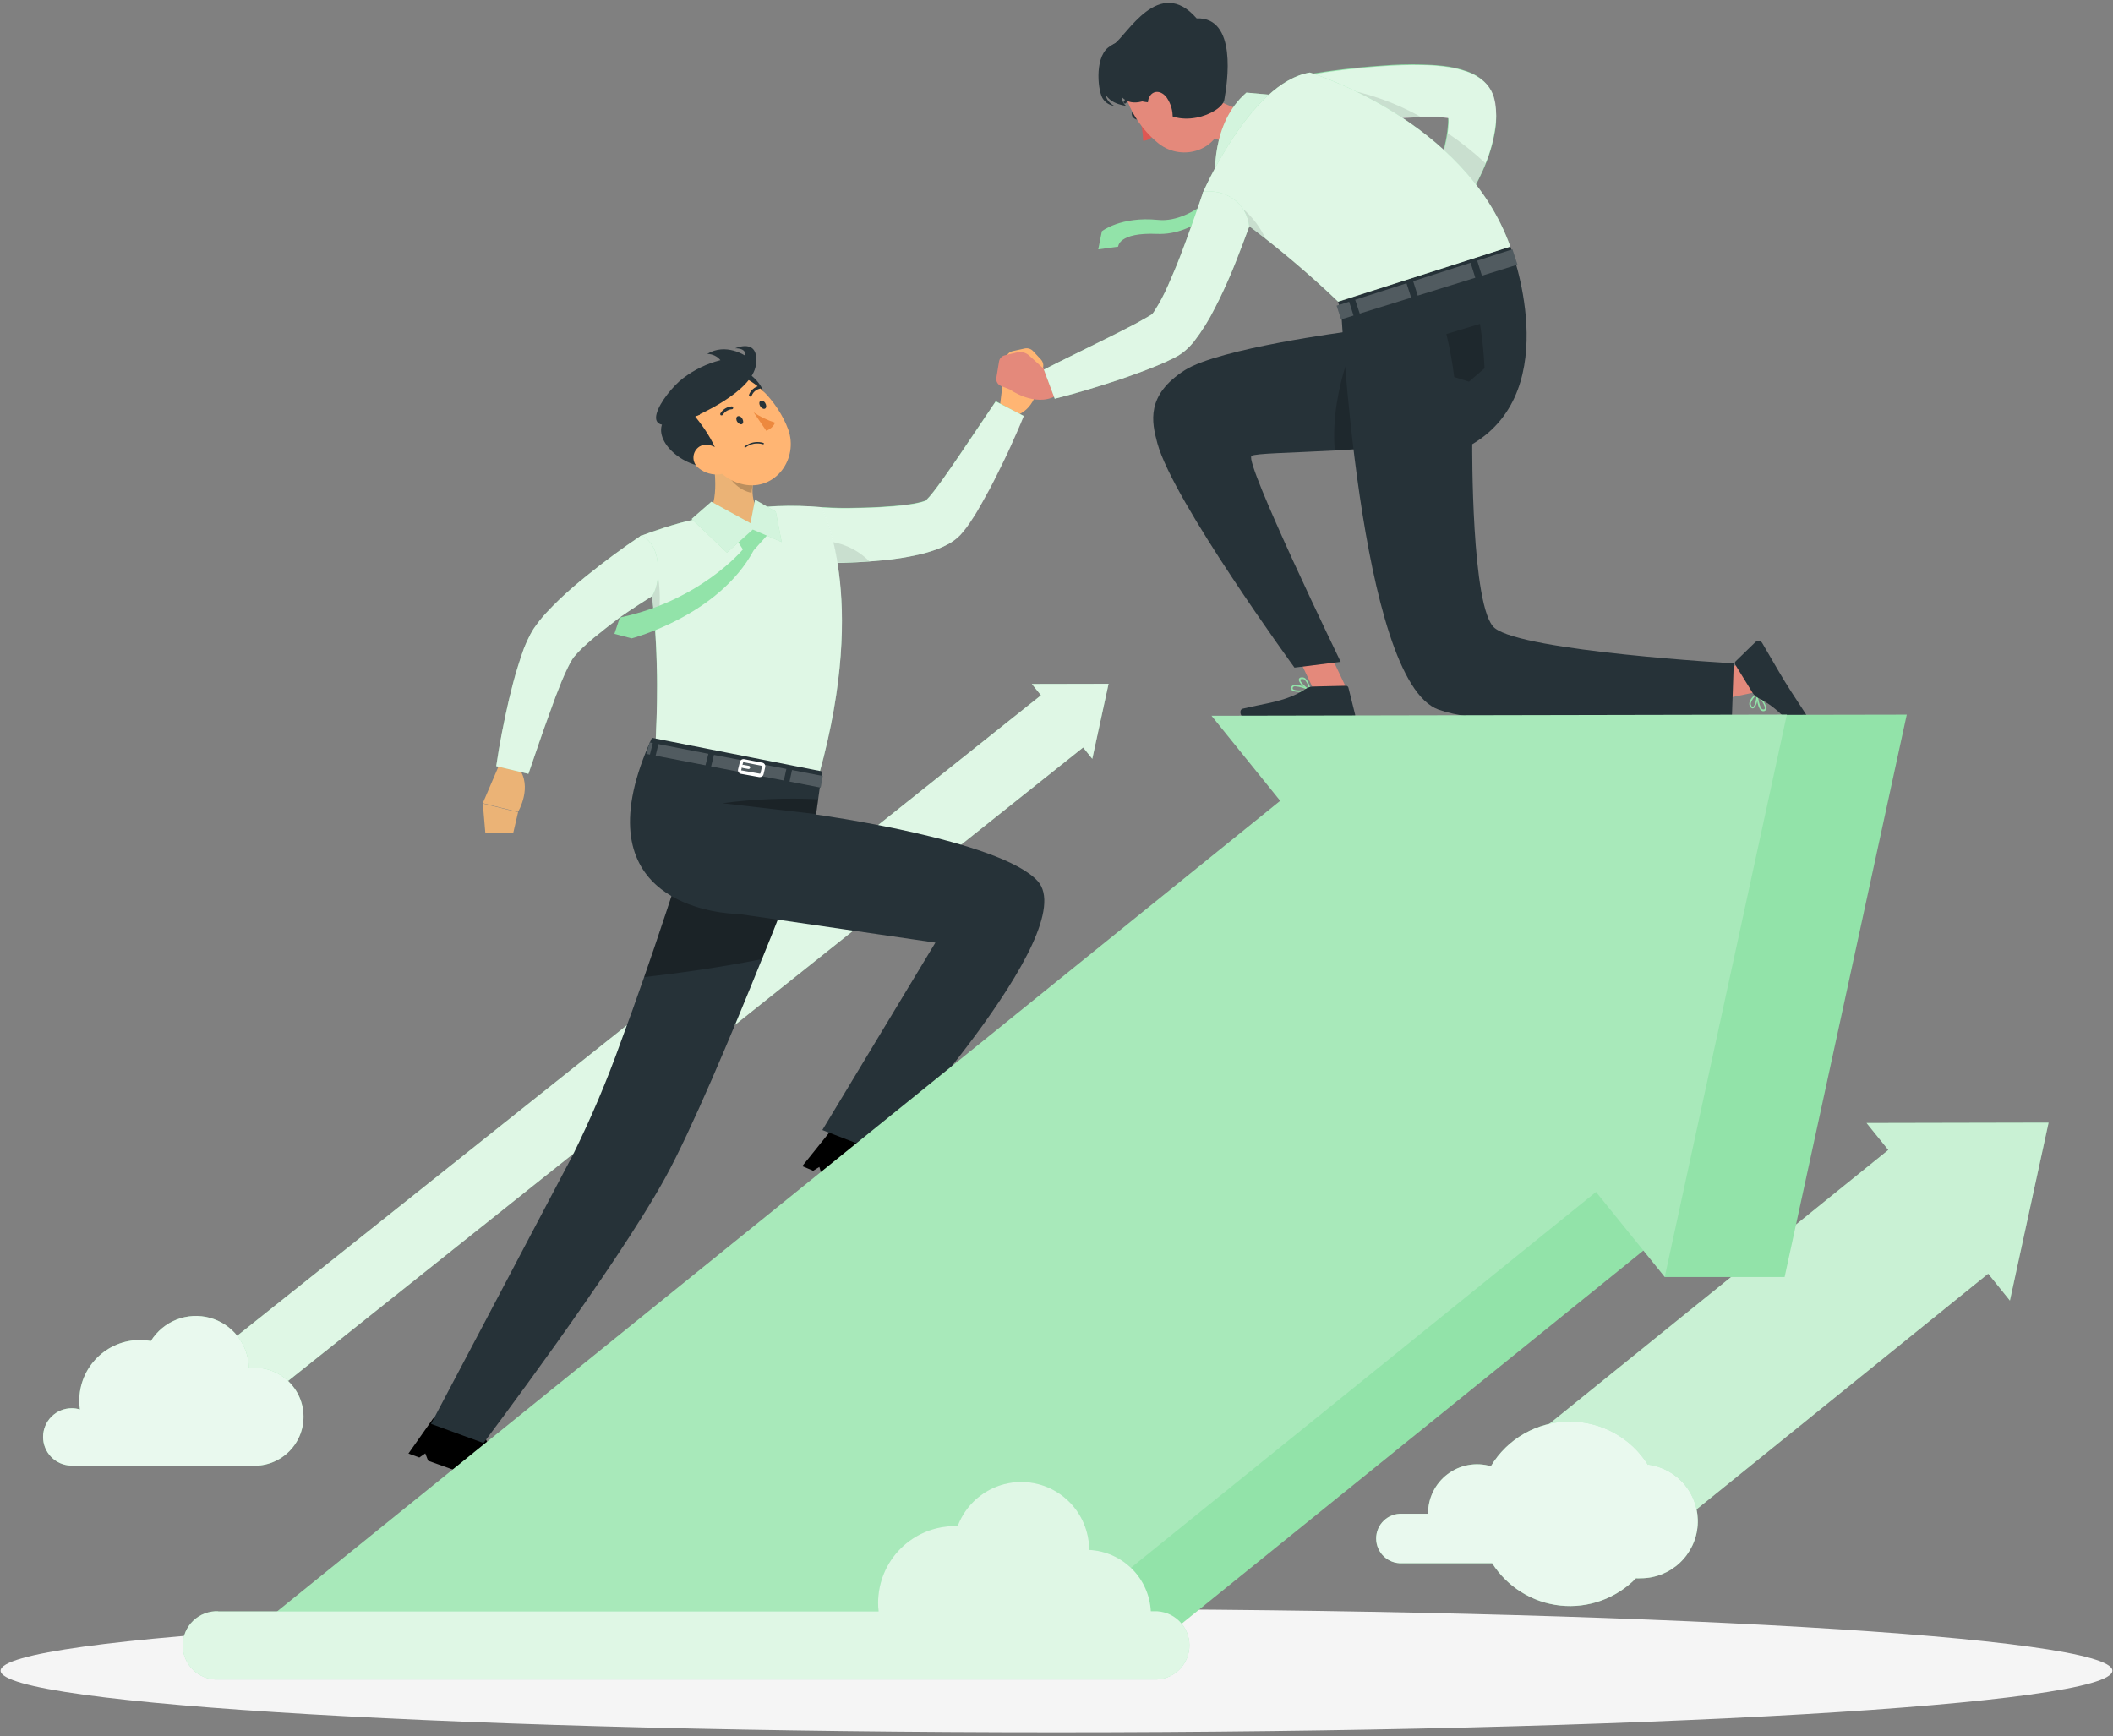 <svg width="544" height="447" viewBox="0 0 544 447" fill="none" xmlns="http://www.w3.org/2000/svg">
<rect x="0" y="0" width="544" height="447" fill="#808080" stroke="none"/>
<g clip-path="url(#clip0_594_2744)">
<path d="M272 446.008C422.136 446.008 543.846 438.9 543.846 430.132C543.846 421.363 422.136 414.255 272 414.255C121.864 414.255 0.154 421.363 0.154 430.132C0.154 438.9 121.864 446.008 272 446.008Z" fill="#F5F5F5"/>
<path d="M265.649 176.094L268.004 179.011L44.053 357.453L53.601 369.277L54.905 370.89L278.856 192.447L281.212 195.365L285.404 176.052L265.649 176.094Z" fill="#92E3A9"/>
<path opacity="0.7" d="M265.649 176.094L268.004 179.011L44.053 357.453L53.601 369.277L54.905 370.89L278.856 192.447L281.212 195.365L285.404 176.052L265.649 176.094Z" fill="white"/>
<path d="M11.09 369.936C11.094 367.98 11.872 366.106 13.254 364.723C14.636 363.341 16.51 362.562 18.465 362.559C19.183 362.557 19.897 362.666 20.582 362.881C20.469 362.129 20.413 361.37 20.414 360.609C20.414 358.558 20.818 356.527 21.603 354.632C22.388 352.737 23.539 351.016 24.989 349.566C26.44 348.117 28.162 346.967 30.056 346.183C31.951 345.4 33.982 344.997 36.033 344.999C36.974 344.999 37.913 345.089 38.837 345.266C40.386 342.763 42.703 340.829 45.441 339.751C48.18 338.674 51.193 338.511 54.032 339.287C56.87 340.063 59.382 341.737 61.192 344.058C63.001 346.379 64.012 349.223 64.074 352.166H64.495C66.233 352.024 67.981 352.243 69.63 352.811C71.279 353.379 72.793 354.282 74.075 355.464C75.357 356.646 76.381 358.081 77.081 359.679C77.781 361.277 78.142 363.002 78.142 364.747C78.142 366.491 77.781 368.216 77.081 369.814C76.381 371.412 75.357 372.847 74.075 374.029C72.793 375.211 71.279 376.115 69.63 376.682C67.981 377.25 66.233 377.469 64.495 377.327H18.226C16.308 377.269 14.489 376.463 13.156 375.083C11.823 373.702 11.082 371.855 11.09 369.936Z" fill="#92E3A9"/>
<path opacity="0.8" d="M11.09 369.936C11.094 367.98 11.872 366.106 13.254 364.723C14.636 363.341 16.51 362.562 18.465 362.559C19.183 362.557 19.897 362.666 20.582 362.881C20.469 362.129 20.413 361.37 20.414 360.609C20.414 358.558 20.818 356.527 21.603 354.632C22.388 352.737 23.539 351.016 24.989 349.566C26.44 348.117 28.162 346.967 30.056 346.183C31.951 345.4 33.982 344.997 36.033 344.999C36.974 344.999 37.913 345.089 38.837 345.266C40.386 342.763 42.703 340.829 45.441 339.751C48.18 338.674 51.193 338.511 54.032 339.287C56.87 340.063 59.382 341.737 61.192 344.058C63.001 346.379 64.012 349.223 64.074 352.166H64.495C66.233 352.024 67.981 352.243 69.63 352.811C71.279 353.379 72.793 354.282 74.075 355.464C75.357 356.646 76.381 358.081 77.081 359.679C77.781 361.277 78.142 363.002 78.142 364.747C78.142 366.491 77.781 368.216 77.081 369.814C76.381 371.412 75.357 372.847 74.075 374.029C72.793 375.211 71.279 376.115 69.63 376.682C67.981 377.25 66.233 377.469 64.495 377.327H18.226C16.308 377.269 14.489 376.463 13.156 375.083C11.823 373.702 11.082 371.855 11.09 369.936Z" fill="white"/>
<path d="M480.558 289.137L486.152 296.065L382.049 380.174L404.678 408.196L407.777 412.039L511.866 327.916L517.46 334.845L527.415 289.039L480.558 289.137Z" fill="#92E3A9"/>
<path opacity="0.5" d="M480.558 289.137L486.152 296.065L382.049 380.174L404.678 408.196L407.777 412.039L511.866 327.916L517.46 334.845L527.415 289.039L480.558 289.137Z" fill="white"/>
<path d="M424.278 377.159C422.131 373.712 419.135 370.875 415.577 368.918C412.019 366.962 408.019 365.952 403.959 365.986C399.899 366.02 395.916 367.096 392.391 369.111C388.866 371.126 385.918 374.013 383.829 377.495C381.937 376.941 379.941 376.838 378.003 377.194C376.064 377.55 374.235 378.355 372.664 379.545C371.092 380.736 369.821 382.278 368.953 384.048C368.084 385.818 367.642 387.768 367.663 389.739H360.961C360.101 389.699 359.241 389.834 358.435 390.135C357.628 390.436 356.891 390.898 356.268 391.493C355.645 392.088 355.149 392.802 354.81 393.594C354.472 394.386 354.297 395.238 354.297 396.1C354.297 396.961 354.472 397.814 354.81 398.605C355.149 399.397 355.645 400.112 356.268 400.707C356.891 401.301 357.628 401.763 358.435 402.065C359.241 402.366 360.101 402.501 360.961 402.46H384.165C386.081 405.486 388.656 408.039 391.698 409.928C394.741 411.817 398.171 412.992 401.732 413.366C405.293 413.74 408.893 413.302 412.261 412.086C415.629 410.87 418.678 408.908 421.179 406.345C421.581 406.367 421.984 406.367 422.385 406.345C426.118 406.352 429.713 404.938 432.441 402.389C435.17 399.841 436.826 396.349 437.074 392.624C437.322 388.898 436.143 385.217 433.777 382.33C431.411 379.442 428.035 377.563 424.334 377.075L424.278 377.159Z" fill="#92E3A9"/>
<path opacity="0.8" d="M424.278 377.159C422.131 373.712 419.135 370.875 415.577 368.918C412.019 366.962 408.019 365.952 403.959 365.986C399.899 366.02 395.916 367.096 392.391 369.111C388.866 371.126 385.918 374.013 383.829 377.495C381.937 376.941 379.941 376.838 378.003 377.194C376.064 377.55 374.235 378.355 372.664 379.545C371.092 380.736 369.821 382.278 368.953 384.048C368.084 385.818 367.642 387.768 367.663 389.739H360.961C360.101 389.699 359.241 389.834 358.435 390.135C357.628 390.436 356.891 390.898 356.268 391.493C355.645 392.088 355.149 392.802 354.81 393.594C354.472 394.386 354.297 395.238 354.297 396.1C354.297 396.961 354.472 397.814 354.81 398.605C355.149 399.397 355.645 400.112 356.268 400.707C356.891 401.301 357.628 401.763 358.435 402.065C359.241 402.366 360.101 402.501 360.961 402.46H384.165C386.081 405.486 388.656 408.039 391.698 409.928C394.741 411.817 398.171 412.992 401.732 413.366C405.293 413.74 408.893 413.302 412.261 412.086C415.629 410.87 418.678 408.908 421.179 406.345C421.581 406.367 421.984 406.367 422.385 406.345C426.118 406.352 429.713 404.938 432.441 402.389C435.17 399.841 436.826 396.349 437.074 392.624C437.322 388.898 436.143 385.217 433.777 382.33C431.411 379.442 428.035 377.563 424.334 377.075L424.278 377.159Z" fill="white"/>
<path d="M267.991 92.56L265.972 90.386C265.704 90.104 265.37 89.895 265 89.777C264.629 89.659 264.235 89.637 263.854 89.713L260.784 90.386C260.304 90.482 259.866 90.725 259.532 91.082C259.197 91.44 258.983 91.893 258.919 92.378L257.377 105.001L262.06 106.81C267.78 104.313 267.486 96.768 267.486 96.768L268.299 95.267C268.54 94.841 268.641 94.35 268.585 93.864C268.53 93.377 268.322 92.921 267.991 92.56Z" fill="#FFB573"/>
<path d="M211.388 130.554C211.388 130.554 215.888 130.821 218.524 130.765C221.16 130.709 223.824 130.681 226.418 130.526C229.012 130.372 231.577 130.176 233.933 129.853C235.009 129.709 236.077 129.503 237.129 129.236L238.139 128.914C238.447 128.773 238.139 129.012 238.279 128.914C239.009 128.184 239.688 127.407 240.312 126.585C241.083 125.604 241.854 124.552 242.626 123.486C244.168 121.34 245.682 119.11 247.21 116.866L256.366 103.276L263.53 107.076C262.479 109.699 261.329 112.224 260.193 114.776C259.058 117.329 257.796 119.825 256.562 122.336C255.328 124.846 253.982 127.343 252.552 129.839C251.837 131.087 251.15 132.336 250.281 133.612C249.369 135.082 248.327 136.466 247.168 137.749C246.233 138.723 245.15 139.542 243.958 140.176C243.054 140.66 242.117 141.077 241.153 141.424C239.581 142.004 237.969 142.473 236.33 142.826C233.406 143.488 230.441 143.956 227.455 144.229C221.74 144.811 215.995 145.036 210.252 144.902L211.388 130.554Z" fill="#92E3A9"/>
<path opacity="0.7" d="M263.588 107.104C262.536 109.713 261.401 112.238 260.265 114.79C259.129 117.343 257.868 119.839 256.62 122.364C255.372 124.888 254.054 127.357 252.624 129.853C251.909 131.101 251.222 132.35 250.339 133.626C249.437 135.099 248.4 136.484 247.24 137.763C246.282 138.738 245.175 139.552 243.959 140.176C243.057 140.666 242.12 141.088 241.155 141.438C239.584 142.01 237.978 142.479 236.346 142.84C233.42 143.495 230.456 143.963 227.471 144.243C226.223 144.369 224.989 144.467 223.769 144.566C219.269 144.888 214.838 145 210.268 144.902L210.492 141.957L211.375 130.639C211.375 130.639 215.862 130.919 218.498 130.849C221.134 130.779 223.797 130.765 226.405 130.611C229.013 130.456 231.565 130.274 233.92 129.937C234.999 129.804 236.067 129.598 237.117 129.32C237.46 129.235 237.798 129.128 238.127 128.998C238.435 128.857 238.127 129.11 238.267 128.998C238.996 128.269 239.676 127.491 240.3 126.669C241.071 125.688 241.842 124.636 242.599 123.57C244.141 121.424 245.67 119.194 247.198 116.95L256.353 103.36L263.588 107.104Z" fill="white"/>
<path opacity="0.1" d="M223.783 144.481C219.282 144.804 214.852 144.916 210.281 144.818L210.506 141.873L211.599 139.292C216.178 139.383 220.544 141.243 223.783 144.481Z" fill="black"/>
<path d="M136.406 382.11C136.406 382.11 123.788 373.372 124.489 367.509C124.515 367.374 124.512 367.235 124.482 367.101C124.452 366.967 124.394 366.841 124.312 366.73C124.23 366.619 124.127 366.527 124.008 366.458C123.888 366.389 123.756 366.346 123.619 366.331L112.866 364.704C112.603 364.654 112.331 364.681 112.083 364.78C111.834 364.879 111.619 365.048 111.464 365.265L105.154 374.228L107.958 375.251L109.487 374.185L110.216 376.079C125.709 381.689 132.466 383.947 135.887 384.087C136.897 382.881 136.406 382.11 136.406 382.11Z" fill="black"/>
<path d="M207.883 217.174C207.883 217.174 207.238 218.857 206.103 221.774C204.883 224.93 203.088 229.53 200.929 235C199.527 238.646 197.886 242.686 196.162 246.935C188.24 266.57 178.005 290.988 171.233 303.288C158.264 326.822 124.475 371.521 124.475 371.521L110.973 366.584C110.973 366.584 135.284 320.553 147.552 297.229C152.203 287.812 156.304 278.132 159.835 268.239C161.868 262.812 163.886 257.16 165.835 251.564C166.719 249.039 167.588 246.514 168.429 244.032C170.658 237.468 172.748 231.143 174.584 225.505C174.809 224.804 175.033 224.102 175.257 223.429C176 221.115 176.659 218.927 177.332 216.907C179.968 208.604 181.609 203.135 181.665 202.882L193.708 209.446L207.883 217.174Z" fill="#263238"/>
<path opacity="0.3" d="M206.102 221.774C204.883 224.93 203.088 229.53 200.929 235C199.527 238.646 197.886 242.686 196.162 246.935C185.142 249.151 173.925 250.652 165.863 251.564C166.747 249.039 167.616 246.514 168.457 244.032C170.686 237.468 172.775 231.143 174.612 225.505C174.836 224.804 175.061 224.102 175.285 223.429C176.028 221.115 176.687 218.927 177.36 216.907C185.464 218.015 196.288 219.67 206.102 221.774Z" fill="black"/>
<path d="M164.742 138.072C166.683 145.123 167.927 152.348 168.458 159.643C168.948 165.463 169.131 171.185 169.159 176.333C169.187 181.48 169.018 186.08 168.85 189.586C168.626 194.102 168.36 196.865 168.36 196.865L210.954 199.067C223.741 152.784 211.375 130.568 211.375 130.568C207.58 130.236 203.768 130.147 199.962 130.302C199.177 130.302 198.364 130.386 197.55 130.456C191.139 131.194 184.777 132.308 178.496 133.794C177.361 134.047 176.211 134.341 175.089 134.636C169.537 136.151 164.742 138.072 164.742 138.072Z" fill="#92E3A9"/>
<path opacity="0.7" d="M210.967 199.053L168.373 196.865C168.373 196.865 168.639 194.06 168.864 189.572C168.864 188.254 168.976 186.767 169.032 185.126C169.116 182.504 169.172 179.516 169.172 176.319C169.172 174.762 169.172 173.149 169.088 171.494C169.088 171.227 169.088 170.961 169.088 170.694C169.018 168.072 168.892 165.351 168.709 162.588C168.625 161.606 168.555 160.624 168.471 159.643C168.471 158.871 168.345 158.086 168.275 157.314C168.064 155.351 167.84 153.387 167.56 151.452C167.49 150.919 167.405 150.386 167.321 149.867C167.195 148.984 167.055 148.128 166.901 147.258C166.356 144.151 165.645 141.075 164.77 138.044C164.77 138.044 169.579 136.165 175.145 134.636C176.252 134.341 177.402 134.047 178.538 133.794C184.82 132.318 191.182 131.203 197.592 130.456C198.419 130.456 199.218 130.33 200.017 130.316C203.823 130.153 207.635 130.237 211.43 130.569C211.43 130.569 223.754 152.7 210.967 199.053Z" fill="white"/>
<path d="M237.312 309.936C237.312 309.936 225.142 300.483 226.264 294.677C226.297 294.543 226.302 294.404 226.279 294.268C226.256 294.132 226.206 294.003 226.131 293.887C226.056 293.771 225.958 293.672 225.844 293.596C225.729 293.52 225.6 293.467 225.465 293.443L214.809 291.199C214.553 291.141 214.285 291.156 214.038 291.243C213.79 291.33 213.571 291.485 213.407 291.69L206.551 300.231L209.355 301.423L210.939 300.441L211.556 302.363C226.712 308.856 233.33 311.507 236.793 311.844C237.761 310.694 237.312 309.936 237.312 309.936Z" fill="black"/>
<path d="M188.746 235.252H189.741L240.818 242.686L211.711 290.946L226.265 296.556C226.265 296.556 278.912 239.782 267.149 226.837C257.475 216.192 210.085 209.712 210.085 209.712L211.641 198.605L167.841 189.965C149.095 230.947 182.478 234.846 188.746 235.252Z" fill="#263238"/>
<path d="M167.322 194.271L166.396 194.088L167.238 191.143L168.065 191.297L167.322 194.271Z" fill="#263238"/>
<path d="M201.798 200.947L183.08 197.328L183.809 194.355L202.457 197.973L201.798 200.947Z" fill="#263238"/>
<path d="M203.902 198.254L211.81 199.783L211.277 202.784L203.271 201.227L203.902 198.254Z" fill="#263238"/>
<path d="M169.508 191.578L182.379 194.074L181.622 197.034L168.793 194.551L169.508 191.578Z" fill="#263238"/>
<g opacity="0.2">
<path d="M167.322 194.271L166.396 194.088L167.238 191.143L168.065 191.297L167.322 194.271Z" fill="white"/>
<path d="M201.798 200.947L183.08 197.328L183.809 194.355L202.457 197.973L201.798 200.947Z" fill="white"/>
<path d="M203.902 198.254L211.81 199.783L211.277 202.784L203.271 201.227L203.902 198.254Z" fill="white"/>
<path d="M169.51 191.578L182.381 194.074L181.624 197.034L168.795 194.551L169.51 191.578Z" fill="white"/>
</g>
<path d="M195.643 200.077H195.475L190.792 199.236C190.661 199.215 190.536 199.167 190.425 199.094C190.314 199.022 190.219 198.927 190.147 198.815C190.073 198.705 190.022 198.581 190.001 198.45C189.979 198.319 189.986 198.185 190.021 198.058L190.484 196.178C190.541 195.936 190.69 195.726 190.899 195.593C191.109 195.459 191.362 195.412 191.606 195.463L196.246 196.36C196.376 196.381 196.499 196.43 196.608 196.502C196.716 196.575 196.808 196.67 196.877 196.781C196.948 196.89 196.996 197.012 197.018 197.14C197.04 197.268 197.035 197.399 197.003 197.525L196.583 199.334C196.532 199.545 196.412 199.734 196.242 199.868C196.072 200.003 195.861 200.077 195.643 200.077ZM191.437 196.248C191.405 196.25 191.374 196.262 191.349 196.282C191.324 196.302 191.306 196.329 191.297 196.36L190.834 198.24C190.827 198.258 190.823 198.277 190.823 198.296C190.823 198.315 190.827 198.334 190.834 198.352C190.85 198.359 190.867 198.362 190.883 198.362C190.9 198.362 190.917 198.359 190.933 198.352L195.615 199.194C195.652 199.196 195.688 199.186 195.718 199.166C195.749 199.145 195.772 199.116 195.784 199.081L196.204 197.272C196.213 197.255 196.217 197.235 196.217 197.216C196.217 197.197 196.213 197.177 196.204 197.16C196.191 197.153 196.177 197.149 196.162 197.149C196.147 197.149 196.133 197.153 196.12 197.16L191.479 196.248H191.437Z" fill="white"/>
<path d="M192.728 197.987H192.658L191.256 197.735C191.202 197.727 191.15 197.707 191.104 197.679C191.058 197.65 191.018 197.612 190.987 197.568C190.955 197.523 190.933 197.473 190.921 197.42C190.91 197.367 190.909 197.312 190.919 197.258C190.926 197.203 190.944 197.151 190.972 197.104C191 197.056 191.038 197.015 191.083 196.984C191.127 196.952 191.179 196.93 191.233 196.919C191.287 196.909 191.342 196.909 191.396 196.922L192.798 197.174C192.852 197.182 192.903 197.202 192.949 197.23C192.996 197.259 193.036 197.297 193.067 197.341C193.098 197.386 193.12 197.436 193.132 197.489C193.144 197.542 193.144 197.597 193.134 197.651C193.115 197.745 193.064 197.83 192.99 197.891C192.916 197.952 192.824 197.986 192.728 197.987Z" fill="white"/>
<path d="M182.926 114.44L194.045 123.668C192.965 128.184 194.858 132.35 197.045 133.121C197.045 133.121 198.672 136.992 195.545 137.637C189.194 138.956 181.959 132.813 181.959 132.813C185.324 129.208 184.104 120.204 182.926 114.44Z" fill="#EBB376"/>
<path opacity="0.2" d="M187.455 118.198L194.044 123.654C193.765 124.702 193.578 125.772 193.484 126.852C191.016 126.529 187.609 123.893 187.329 121.312C187.189 120.275 187.231 119.221 187.455 118.198Z" fill="black"/>
<path d="M192.755 96.207C195.447 97.89 199.092 102.953 194.563 104.173C190.035 105.393 188.114 93.318 192.755 96.207Z" fill="#263238"/>
<path d="M178.848 113.514C183.559 119.713 185.998 123.598 191.466 124.734C199.696 126.417 205.669 118.03 202.907 110.513C200.411 103.752 193.093 94.734 185.115 96.487C183.348 96.872 181.707 97.697 180.344 98.884C178.98 100.072 177.937 101.584 177.313 103.281C176.688 104.978 176.501 106.806 176.769 108.594C177.038 110.383 177.752 112.075 178.848 113.514Z" fill="#FFB573"/>
<path d="M180.234 106.74L174.626 100.148C174.626 100.148 167.153 105.646 170.546 108.97C168.316 114.229 177.191 121.592 184.959 120.078C185.87 115.323 178.944 107.217 178.944 107.217C179.382 107.079 179.812 106.92 180.234 106.74Z" fill="#263238"/>
<path d="M179.94 120.569C180.697 121.173 181.566 121.62 182.498 121.885C183.429 122.15 184.404 122.227 185.366 122.111C187.931 121.789 188.17 119.222 186.698 117.301C185.225 115.379 182.295 113.668 180.108 114.958C179.639 115.254 179.249 115.66 178.974 116.141C178.698 116.623 178.545 117.164 178.529 117.719C178.512 118.273 178.632 118.823 178.878 119.32C179.124 119.817 179.489 120.246 179.94 120.569Z" fill="#FFB573"/>
<path d="M189.825 108.619C190.176 109.138 190.751 109.377 191.087 109.152C191.424 108.928 191.424 108.297 191.087 107.75C190.751 107.203 190.176 106.992 189.825 107.217C189.475 107.441 189.475 108.142 189.825 108.619Z" fill="#263238"/>
<path d="M195.755 104.636C196.12 105.169 196.68 105.407 197.017 105.169C197.353 104.93 197.353 104.313 197.017 103.766C196.68 103.219 196.106 102.995 195.755 103.233C195.405 103.472 195.405 104.103 195.755 104.636Z" fill="#263238"/>
<path d="M194.045 106.179C195.733 107.302 197.568 108.184 199.499 108.801C199.134 110.204 197.284 110.919 197.284 110.919L194.045 106.179Z" fill="#ED893E"/>
<path d="M192.404 114.496C192.158 114.625 191.924 114.775 191.703 114.944C191.671 114.978 191.652 115.024 191.652 115.071C191.652 115.118 191.671 115.163 191.703 115.197C191.719 115.215 191.738 115.229 191.76 115.239C191.782 115.249 191.805 115.254 191.829 115.254C191.853 115.254 191.877 115.249 191.899 115.239C191.92 115.229 191.94 115.215 191.955 115.197C192.58 114.716 193.311 114.391 194.086 114.25C194.862 114.108 195.66 114.154 196.414 114.383C196.437 114.392 196.462 114.396 196.486 114.396C196.511 114.395 196.535 114.389 196.557 114.378C196.579 114.368 196.599 114.353 196.616 114.335C196.632 114.316 196.645 114.295 196.652 114.271C196.671 114.227 196.671 114.176 196.653 114.132C196.634 114.087 196.599 114.051 196.554 114.033C195.868 113.822 195.145 113.754 194.431 113.833C193.717 113.913 193.027 114.138 192.404 114.496Z" fill="#263238"/>
<path d="M185.773 106.936C185.839 106.94 185.905 106.926 185.964 106.897C186.023 106.867 186.073 106.823 186.109 106.768C186.356 106.373 186.691 106.042 187.088 105.798C187.484 105.555 187.932 105.407 188.395 105.365C188.444 105.367 188.494 105.359 188.54 105.341C188.586 105.322 188.628 105.294 188.662 105.258C188.697 105.222 188.723 105.18 188.74 105.133C188.757 105.086 188.763 105.036 188.759 104.987C188.759 104.89 188.721 104.797 188.653 104.729C188.584 104.66 188.491 104.622 188.395 104.622C187.802 104.666 187.229 104.851 186.722 105.16C186.215 105.47 185.788 105.896 185.479 106.403C185.425 106.487 185.407 106.589 185.428 106.686C185.449 106.783 185.508 106.868 185.591 106.922C185.649 106.945 185.712 106.95 185.773 106.936Z" fill="#263238"/>
<path d="M195.826 99.853C195.847 99.78 195.847 99.702 195.826 99.629C195.797 99.535 195.732 99.456 195.646 99.409C195.56 99.362 195.458 99.35 195.363 99.376C194.794 99.52 194.267 99.799 193.827 100.19C193.388 100.581 193.049 101.071 192.84 101.621C192.812 101.715 192.821 101.817 192.866 101.906C192.91 101.994 192.986 102.063 193.078 102.097C193.124 102.113 193.173 102.119 193.221 102.115C193.269 102.111 193.316 102.098 193.36 102.075C193.403 102.053 193.441 102.023 193.472 101.985C193.503 101.948 193.526 101.905 193.541 101.859C193.709 101.423 193.981 101.034 194.333 100.727C194.684 100.419 195.105 100.201 195.56 100.092C195.621 100.078 195.678 100.049 195.724 100.008C195.771 99.966 195.806 99.913 195.826 99.853Z" fill="#263238"/>
<path d="M178.902 107.217C178.902 107.217 193.708 100.989 194.619 93.893C195.531 86.796 189.263 89.685 189.263 89.685C189.263 89.685 192.166 89.489 191.885 91.593C191.885 91.593 186.88 88.184 182.071 91.116C182.723 91.117 183.366 91.261 183.955 91.54C184.544 91.819 185.064 92.225 185.478 92.729C181.995 93.608 178.727 95.187 175.874 97.371C170.84 101.158 161.713 114.636 178.902 107.217Z" fill="#263238"/>
<path opacity="0.3" d="M210.112 209.6L185.982 206.795C194.156 205.715 202.41 205.377 210.645 205.785L210.112 209.6Z" fill="black"/>
<path opacity="0.1" d="M168.697 162.588C168.613 161.606 168.542 160.624 168.458 159.643C168.458 158.871 168.332 158.086 168.262 157.314C168.052 155.351 167.827 153.387 167.547 151.452C167.477 150.919 167.393 150.386 167.309 149.867C167.974 149.341 168.682 148.872 169.426 148.465C170.195 153.17 169.946 157.986 168.697 162.588Z" fill="black"/>
<path d="M128.499 196.978L124.293 206.795L133.364 209.039C133.364 209.039 137.262 202.574 133.462 197.637L128.499 196.978Z" fill="#EBB376"/>
<path d="M124.952 214.467L132.116 214.523L133.378 209.123L124.307 206.879L124.952 214.467Z" fill="#EBB376"/>
<path d="M169.313 144.832C169.944 151.003 167.827 153.514 167.827 153.514C167.827 153.514 161.854 157.272 159.26 159.194C157.059 160.863 154.9 162.546 152.853 164.229C151.843 165.084 150.862 165.94 149.965 166.795C149.166 167.546 148.416 168.347 147.721 169.194C147.464 169.551 147.225 169.92 147.006 170.302C146.754 170.708 146.487 171.326 146.207 171.831C145.66 172.953 145.113 174.159 144.595 175.407C143.557 177.917 142.576 180.526 141.65 183.177C139.701 188.45 137.893 193.892 136.042 199.236L127.756 197.258C128.597 191.452 129.733 185.771 131.051 180.035C131.738 177.23 132.453 174.313 133.392 171.396C133.827 169.993 134.318 168.464 134.878 166.95C135.215 166.15 135.495 165.435 135.916 164.579C136.325 163.68 136.793 162.808 137.318 161.971C138.318 160.483 139.434 159.076 140.655 157.763C141.762 156.557 142.87 155.449 143.992 154.369C146.221 152.237 148.506 150.288 150.834 148.408C155.475 144.636 160.129 141.186 165.121 137.848C165.163 137.89 168.752 139.25 169.313 144.832Z" fill="#92E3A9"/>
<path opacity="0.7" d="M169.313 144.832C169.944 151.003 167.827 153.514 167.827 153.514C167.827 153.514 161.854 157.272 159.26 159.194C157.059 160.863 154.9 162.546 152.853 164.229C151.843 165.084 150.862 165.94 149.965 166.795C149.166 167.546 148.416 168.347 147.721 169.194C147.464 169.551 147.225 169.92 147.006 170.302C146.754 170.708 146.487 171.326 146.207 171.831C145.66 172.953 145.113 174.159 144.595 175.407C143.557 177.917 142.576 180.526 141.65 183.177C139.701 188.45 137.893 193.892 136.042 199.236L127.756 197.258C128.597 191.452 129.733 185.771 131.051 180.035C131.738 177.23 132.453 174.313 133.392 171.396C133.827 169.993 134.318 168.464 134.878 166.95C135.215 166.15 135.495 165.435 135.916 164.579C136.325 163.68 136.793 162.808 137.318 161.971C138.318 160.483 139.434 159.076 140.655 157.763C141.762 156.557 142.87 155.449 143.992 154.369C146.221 152.237 148.506 150.288 150.834 148.408C155.475 144.636 160.129 141.186 165.121 137.848C165.163 137.89 168.752 139.25 169.313 144.832Z" fill="white"/>
<path d="M188.142 136.557L191.254 141.452C191.254 141.452 180.388 154.636 159.582 158.983L158.18 163.191L162.61 164.355C162.61 164.355 185.043 158.535 194.044 141.676L198.671 136.515L193.217 134.678L188.142 136.557Z" fill="#92E3A9"/>
<path d="M178.061 133.612L183.136 129.18L193.217 134.706L194.395 128.661L199.722 131.719L201.251 139.559L193.806 136.333L187.16 142.28L178.061 133.612Z" fill="#92E3A9"/>
<path opacity="0.6" d="M178.061 133.612L183.136 129.18L193.217 134.706L194.395 128.661L199.722 131.719L201.251 139.559L193.806 136.333L187.16 142.28L178.061 133.612Z" fill="white"/>
<path d="M317.133 45.885C317.133 45.885 307.697 57.582 298.135 56.614C288.573 55.646 283.68 59.531 283.68 59.531L282.74 64.201L287.872 63.5C287.872 63.5 287.872 59.798 297.854 60.218C307.837 60.639 315.324 52.056 318.24 48.157L317.133 45.885Z" fill="#92E3A9"/>
<path d="M384.851 26.446L384.655 25.52C384.571 25.068 384.439 24.626 384.263 24.202C383.763 22.935 382.981 21.798 381.977 20.878C380.732 19.755 379.273 18.896 377.687 18.353C375.684 17.643 373.604 17.172 371.49 16.951C369.625 16.74 367.844 16.642 366.092 16.6C362.601 16.502 359.236 16.6 355.913 16.881C349.295 17.32 342.706 18.111 336.172 19.251L338.583 33.066C344.626 32.112 350.936 31.228 357.035 30.597C360.091 30.275 363.134 30.092 366.064 29.994C367.466 29.994 368.966 29.994 370.27 29.994C371.121 30.04 371.968 30.133 372.808 30.275C372.837 30.788 372.837 31.303 372.808 31.817C372.626 34.519 372.123 37.188 371.308 39.77C369.531 45.602 367.266 51.275 364.536 56.726L371.195 61.158C375.452 55.827 379.027 49.984 381.837 43.767C383.374 40.37 384.44 36.779 385.006 33.094C385.307 30.884 385.255 28.64 384.851 26.446Z" fill="#92E3A9"/>
<path opacity="0.7" d="M384.922 33.08C384.475 36.156 383.651 39.166 382.469 42.042C382.244 42.617 382.006 43.192 381.768 43.753C378.953 49.966 375.373 55.804 371.112 61.13L364.536 56.726C367.294 51.315 369.601 45.686 371.435 39.896C371.991 38.058 372.417 36.183 372.71 34.286C372.83 33.524 372.905 32.756 372.935 31.986C372.964 31.472 372.964 30.957 372.935 30.443C372.095 30.302 371.248 30.208 370.397 30.162C368.995 30.078 367.593 30.078 366.191 30.162H365.868C363.064 30.261 360.106 30.457 357.148 30.751C351.231 31.369 345.146 32.154 339.271 33.15L338.71 33.234L336.299 19.405C342.829 18.273 349.413 17.482 356.026 17.035C359.363 16.825 362.728 16.656 366.219 16.754C367.971 16.754 369.738 16.895 371.617 17.105C373.729 17.334 375.809 17.804 377.814 18.508C379.397 19.056 380.856 19.914 382.104 21.032C383.108 21.952 383.89 23.089 384.39 24.356C384.559 24.783 384.69 25.224 384.782 25.674L384.978 26.6C385.293 28.75 385.274 30.936 384.922 33.08Z" fill="white"/>
<path opacity="0.1" d="M365.742 30.078C362.937 30.176 359.979 30.373 357.021 30.667C351.104 31.284 345.019 32.07 339.145 33.066C341.29 27.792 343.491 22.463 343.491 22.463C351.307 23.633 358.846 26.214 365.742 30.078Z" fill="black"/>
<path opacity="0.1" d="M382.468 42.042C382.243 42.617 382.005 43.192 381.767 43.753C378.952 49.967 375.372 55.804 371.111 61.13L364.535 56.726C367.293 51.315 369.6 45.686 371.433 39.896C371.989 38.058 372.416 36.183 372.709 34.286C376.161 36.61 379.424 39.203 382.468 42.042Z" fill="black"/>
<path d="M292.862 29.223C293.254 29.7 293.296 30.303 292.988 30.625C292.68 30.948 292.105 30.625 291.712 30.204C291.32 29.784 291.277 29.11 291.6 28.872C291.922 28.634 292.483 28.676 292.862 29.223Z" fill="#263238"/>
<path d="M293.354 30.261C293.946 32.203 294.267 34.219 294.307 36.249C294.826 36.221 295.332 36.081 295.792 35.838C296.251 35.596 296.653 35.258 296.971 34.847L293.354 30.261Z" fill="#DE5753"/>
<path d="M292.511 25.127C292.542 25.094 292.566 25.054 292.58 25.01C292.595 24.967 292.6 24.921 292.595 24.875C292.593 24.827 292.582 24.78 292.562 24.736C292.542 24.693 292.514 24.654 292.479 24.621C292.443 24.588 292.402 24.563 292.357 24.547C292.312 24.53 292.264 24.522 292.217 24.524C291.641 24.538 291.078 24.688 290.573 24.964C290.068 25.24 289.636 25.632 289.314 26.109C289.267 26.194 289.253 26.293 289.277 26.387C289.3 26.481 289.359 26.562 289.44 26.614C289.523 26.661 289.62 26.674 289.711 26.65C289.803 26.627 289.882 26.568 289.931 26.488C290.193 26.111 290.54 25.803 290.945 25.588C291.35 25.374 291.8 25.259 292.259 25.254C292.307 25.252 292.355 25.24 292.399 25.218C292.442 25.196 292.481 25.165 292.511 25.127Z" fill="#263238"/>
<path d="M306.826 21.663C311.467 25.001 320.328 30.289 325.361 28.283C325.361 28.283 329.89 32.056 325.544 41.509C320.763 51.915 318.099 44.117 318.099 44.117C319.347 37.806 315.07 36.025 310.654 35.197L306.826 21.663Z" fill="#E4897B"/>
<path d="M308.228 15.422C312.561 21.663 315.421 25.099 314.818 30.527C313.935 38.704 304.429 41.747 298.316 36.965C292.806 32.617 286.637 23.136 290.59 16.165C291.456 14.622 292.701 13.326 294.209 12.4C295.716 11.474 297.435 10.948 299.202 10.874C300.97 10.8 302.727 11.178 304.306 11.974C305.886 12.77 307.236 13.957 308.228 15.422Z" fill="#E4897B"/>
<path d="M315.196 25.716C314.537 29.265 302.578 34.132 297.236 26.474C297.236 26.474 290.45 26.474 286.37 22.266C282.29 18.059 283.173 13.753 286.818 11.341C290.043 9.209 298.371 -6.457 308.074 4.721C318.603 4.356 315.995 21.312 315.196 25.716Z" fill="#263238"/>
<path d="M295.077 9.714C295.077 9.714 288.824 9.405 285.263 12.266C281.701 15.127 282.669 23.935 284.057 25.59C284.384 26.046 284.802 26.43 285.285 26.717C285.767 27.005 286.304 27.189 286.861 27.259C286.861 27.259 284.744 26.151 284.744 24.454C284.744 24.454 285.669 26.628 289.918 27.259C289.586 26.999 289.32 26.663 289.142 26.281C288.964 25.898 288.879 25.479 288.894 25.057C288.894 25.057 291.193 28.045 296.521 25.057C301.849 22.07 295.077 9.714 295.077 9.714Z" fill="#263238"/>
<path d="M300.391 25.155C301.46 26.715 301.987 28.582 301.891 30.471C301.737 32.953 299.662 33.15 298.022 31.579C296.381 30.008 294.867 27.189 295.835 25.113C296.802 23.038 299.073 23.304 300.391 25.155Z" fill="#E4897B"/>
<path d="M312.842 45.885C312.842 45.885 311.679 31.761 320.89 23.837L331.868 24.847C331.868 24.847 325.545 40.288 312.842 45.885Z" fill="#92E3A9"/>
<path opacity="0.6" d="M312.842 45.885C312.842 45.885 311.679 31.761 320.89 23.837L331.868 24.847C331.868 24.847 325.545 40.288 312.842 45.885Z" fill="white"/>
<path d="M344.486 77.652C344.486 77.652 327.886 61.34 309.547 49.938C309.547 49.938 321.759 21.228 337.238 18.662C337.238 18.662 377.238 30.752 388.847 63.542L344.486 77.652Z" fill="#92E3A9"/>
<path d="M346.589 177.09L339.439 180.133L331.686 163.85L338.85 160.807L346.589 177.09Z" fill="#E4897B"/>
<path d="M388.847 63.5L384.641 108.381C381.436 110.398 377.877 111.788 374.153 112.476C365.405 114.51 353.739 115.435 343.659 115.982C332.344 116.599 323.048 116.712 322.207 117.385C320.244 118.928 345.159 170.4 345.159 170.4L333.269 171.887C333.269 171.887 302.017 128.998 297.965 114.103C296.479 108.605 294.979 101.719 305.074 95.281C313.963 89.671 347.052 85.365 347.052 85.365L344.5 77.722L388.847 63.5Z" fill="#263238"/>
<path opacity="0.2" d="M374.139 112.434C365.39 114.468 353.725 115.393 343.644 115.94C342.242 99.391 350.654 83.514 350.654 83.514L362.488 80.485L374.139 112.434Z" fill="black"/>
<path d="M450.888 170.498L452.164 178.17L434.512 181.873L433.236 174.187L450.888 170.498Z" fill="#E4897B"/>
<path d="M452.529 178.45C452.501 178.43 452.466 178.419 452.431 178.419C452.396 178.419 452.361 178.43 452.333 178.45C452.3 178.464 452.271 178.488 452.251 178.518C452.231 178.547 452.221 178.583 452.221 178.619C452.221 178.759 452.333 181.887 453.3 182.826C453.479 183.005 453.721 183.106 453.973 183.107C454.118 183.12 454.263 183.088 454.388 183.015C454.514 182.942 454.614 182.832 454.674 182.7C454.885 182.181 454.492 181.297 453.973 180.442C453.554 179.735 453.07 179.069 452.529 178.45ZM452.613 179.11C453.553 180.232 454.576 181.915 454.338 182.476C454.338 182.56 454.226 182.658 453.973 182.672C453.815 182.669 453.663 182.603 453.553 182.49C453.468 182.408 453.397 182.313 453.342 182.209C452.904 181.232 452.657 180.18 452.613 179.11Z" fill="#92E3A9"/>
<path d="M452.472 178.408C452.445 178.392 452.413 178.384 452.381 178.384C452.349 178.384 452.318 178.392 452.29 178.408C452.29 178.408 450.538 179.741 450.369 181.003C450.317 181.371 450.413 181.744 450.636 182.041C450.944 182.448 451.239 182.434 451.435 182.349C452.262 182.013 452.711 179.544 452.585 178.521C452.585 178.521 452.585 178.521 452.585 178.45C452.57 178.436 452.553 178.424 452.533 178.417C452.514 178.41 452.493 178.407 452.472 178.408ZM450.734 181.087C450.996 180.236 451.521 179.489 452.234 178.955C452.234 180.063 451.785 181.76 451.295 182.041C451.295 182.041 451.126 182.111 450.93 181.845C450.923 181.812 450.923 181.779 450.93 181.746C450.787 181.557 450.718 181.323 450.734 181.087Z" fill="#92E3A9"/>
<path d="M451.197 178.352L446.738 171.115C446.661 170.98 446.63 170.823 446.651 170.669C446.671 170.514 446.741 170.371 446.85 170.26L451.926 165.323C452.049 165.204 452.198 165.114 452.361 165.06C452.524 165.007 452.697 164.991 452.867 165.014C453.037 165.037 453.199 165.098 453.342 165.193C453.485 165.288 453.605 165.414 453.692 165.561C455.263 168.198 457.436 172.055 459.455 175.379C461.81 179.222 464.067 182.391 466.83 186.908C468.512 189.628 466.227 192.069 465.273 191.115C460.941 186.627 458.263 182.476 452.655 179.699C452.055 179.391 451.551 178.925 451.197 178.352Z" fill="#263238"/>
<path d="M388.847 63.5C388.847 63.5 403.106 100.148 379.033 114.369C379.033 114.369 378.724 156.725 384.809 161.69C392.198 167.721 446.36 170.793 446.36 170.793L445.897 184.257C445.897 184.257 387.908 188.997 370.354 182.7C349.786 175.323 345.215 78.283 345.215 78.283L388.847 63.5Z" fill="#263238"/>
<path opacity="0.2" d="M372.373 85.996L381.024 83.388C381.641 87.171 382.034 90.988 382.202 94.818L378.192 98.269L374.392 97.062C373.931 93.338 373.256 89.644 372.373 85.996Z" fill="black"/>
<path d="M347.345 77.68L348.467 81.242L345.256 82.238L344.135 78.704L347.345 77.68Z" fill="#263238"/>
<path d="M362.11 72.939L363.316 76.628L350.066 80.737L348.889 77.175L362.11 72.939Z" fill="#263238"/>
<path d="M378.612 67.652L379.818 71.508L364.998 76.109L363.82 72.392L378.612 67.652Z" fill="#263238"/>
<path d="M390.67 68.142L381.542 70.976H381.528L380.309 67.105L389.366 64.201L390.67 68.142Z" fill="#263238"/>
<g opacity="0.2">
<path d="M347.345 77.68L348.467 81.242L345.256 82.238L344.135 78.704L347.345 77.68Z" fill="white"/>
<path d="M362.11 72.939L363.316 76.628L350.066 80.737L348.889 77.175L362.11 72.939Z" fill="white"/>
<path d="M378.612 67.652L379.818 71.508L364.998 76.109L363.82 72.392L378.612 67.652Z" fill="white"/>
<path d="M390.67 68.142L381.542 70.976H381.528L380.309 67.105L389.366 64.201L390.67 68.142Z" fill="white"/>
</g>
<path d="M337.237 177.861C337.272 177.851 337.304 177.832 337.329 177.804C337.354 177.777 337.371 177.743 337.377 177.707C337.384 177.668 337.379 177.628 337.361 177.592C337.343 177.557 337.314 177.528 337.279 177.511C337.167 177.511 334.405 175.968 333.073 176.347C332.829 176.414 332.623 176.575 332.498 176.795C332.415 176.915 332.371 177.057 332.371 177.202C332.371 177.347 332.415 177.489 332.498 177.609C332.834 178.044 333.802 178.156 334.797 178.128C335.617 178.116 336.434 178.027 337.237 177.861ZM336.634 177.595C335.232 177.833 333.227 177.875 332.848 177.384C332.848 177.314 332.75 177.202 332.848 176.978C332.882 176.909 332.931 176.849 332.992 176.803C333.053 176.757 333.124 176.725 333.199 176.711C333.315 176.69 333.434 176.69 333.55 176.711C334.625 176.802 335.673 177.102 336.634 177.595Z" fill="#92E3A9"/>
<path d="M337.308 177.833C337.336 177.813 337.357 177.785 337.369 177.752C337.382 177.72 337.385 177.685 337.378 177.651C337.273 176.555 336.826 175.52 336.102 174.692C335.957 174.576 335.791 174.491 335.613 174.441C335.435 174.39 335.248 174.375 335.064 174.397C334.56 174.397 334.42 174.72 334.391 174.93C334.279 175.814 336.172 177.455 337.126 177.847H337.196L337.308 177.833ZM335.906 175.028C336.503 175.693 336.88 176.525 336.985 177.413C336.018 176.852 334.714 175.561 334.784 175.028C334.784 175.028 334.784 174.86 335.149 174.818H335.261C335.477 174.805 335.693 174.859 335.878 174.972L335.906 175.028Z" fill="#92E3A9"/>
<path d="M337.995 176.753L346.492 176.557C346.647 176.55 346.8 176.598 346.923 176.693C347.046 176.788 347.132 176.924 347.165 177.076L348.875 183.948C348.913 184.114 348.913 184.286 348.875 184.452C348.838 184.618 348.765 184.774 348.66 184.908C348.556 185.042 348.422 185.152 348.271 185.228C348.119 185.305 347.952 185.347 347.782 185.351C344.711 185.351 340.281 185.351 336.439 185.351C331.924 185.449 328.027 185.786 322.769 185.912C319.572 185.996 318.563 182.784 319.965 182.462C326.022 180.975 330.985 180.722 336.172 177.356C336.716 176.998 337.345 176.79 337.995 176.753Z" fill="#263238"/>
<path opacity="0.7" d="M388.847 63.514L344.486 77.652C344.486 77.652 336.663 69.98 325.825 61.467C323.764 59.854 321.619 58.213 319.361 56.586C316.207 54.286 312.898 52.028 309.547 49.938C309.547 49.938 321.773 21.228 337.252 18.676C337.238 18.676 377.238 30.751 388.847 63.514Z" fill="white"/>
<path opacity="0.1" d="M325.825 61.467C323.764 59.854 321.619 58.213 319.361 56.586L320.231 53.963C322.591 56.053 324.495 58.607 325.825 61.467Z" fill="black"/>
<path d="M261.736 90.751L258.68 91.48C258.307 91.567 257.967 91.763 257.705 92.042C257.443 92.322 257.27 92.673 257.208 93.051L256.521 97.259C256.448 97.695 256.526 98.143 256.743 98.528C256.96 98.913 257.302 99.213 257.712 99.377L259.956 100.26C259.956 100.26 266.405 104.916 271.859 101.915L269.504 95.674L264.891 91.466C264.462 91.101 263.951 90.846 263.402 90.721C262.852 90.597 262.281 90.607 261.736 90.751Z" fill="#E4897B"/>
<path d="M317.412 51.116C318.595 51.939 319.585 53.01 320.311 54.255C321.038 55.501 321.484 56.889 321.618 58.325C321.618 58.325 318.533 66.74 316.753 70.849C315.533 73.654 314.271 76.46 312.799 79.264C311.28 82.342 309.458 85.26 307.359 87.974L306.868 88.549L306.307 89.166C305.863 89.621 305.395 90.052 304.905 90.457C304.606 90.708 304.292 90.942 303.966 91.158C303.657 91.368 303.209 91.663 303.083 91.719L301.891 92.336C300.349 93.107 298.904 93.739 297.46 94.314C294.572 95.492 291.726 96.529 288.866 97.511C283.117 99.433 277.411 101.186 271.55 102.658L268.746 95.155C274.004 92.462 279.36 89.91 284.589 87.287C287.211 85.983 289.819 84.678 292.315 83.36C293.549 82.701 294.782 81.957 295.848 81.368L296.605 80.891C296.703 80.807 296.703 80.793 296.829 80.611L296.998 80.4L297.194 80.106C298.55 77.99 299.732 75.766 300.727 73.458C301.835 70.933 302.956 68.311 303.98 65.632C306.013 60.303 307.962 54.748 309.784 49.363C312.455 48.998 315.168 49.621 317.412 51.116Z" fill="#92E3A9"/>
<path opacity="0.7" d="M317.412 51.116C318.595 51.939 319.585 53.01 320.311 54.255C321.038 55.501 321.484 56.889 321.618 58.325C321.618 58.325 318.533 66.74 316.753 70.849C315.533 73.654 314.271 76.46 312.799 79.264C311.28 82.342 309.458 85.26 307.359 87.974L306.868 88.549L306.307 89.166C305.863 89.621 305.395 90.052 304.905 90.457C304.606 90.708 304.292 90.942 303.966 91.158C303.657 91.368 303.209 91.663 303.083 91.719L301.891 92.336C300.349 93.107 298.904 93.739 297.46 94.314C294.572 95.492 291.726 96.529 288.866 97.511C283.117 99.433 277.411 101.186 271.55 102.658L268.746 95.155C274.004 92.462 279.36 89.91 284.589 87.287C287.211 85.983 289.819 84.678 292.315 83.36C293.549 82.701 294.782 81.957 295.848 81.368L296.605 80.891C296.703 80.807 296.703 80.793 296.829 80.611L296.998 80.4L297.194 80.106C298.55 77.99 299.732 75.766 300.727 73.458C301.835 70.933 302.956 68.311 303.98 65.632C306.013 60.303 307.962 54.748 309.784 49.363C312.455 48.998 315.168 49.621 317.412 51.116Z" fill="white"/>
<path d="M61.004 423.231H297.784L423.1 321.97L428.596 328.772H459.456L490.904 183.99L460.017 184.046L460.031 183.99L311.917 184.285L329.597 206.178L61.004 423.231Z" fill="#92E3A9"/>
<path opacity="0.2" d="M61.004 423.231H266.925L410.902 306.879L428.596 328.772L460.031 183.99L311.917 184.285L329.597 206.178L61.004 423.231Z" fill="white"/>
<path d="M56.181 414.872H226.195C226.111 414.146 226.069 413.416 226.069 412.684C226.067 410.088 226.577 407.517 227.569 405.118C228.561 402.719 230.015 400.538 231.85 398.702C233.685 396.865 235.863 395.409 238.261 394.415C240.658 393.421 243.228 392.909 245.824 392.909H246.553C247.988 389.07 250.726 385.857 254.288 383.831C257.85 381.805 262.01 381.095 266.042 381.825C270.074 382.555 273.722 384.678 276.348 387.824C278.975 390.97 280.413 394.939 280.413 399.038C284.545 399.234 288.456 400.958 291.389 403.876C294.322 406.794 296.066 410.698 296.284 414.83H297.083C298.266 414.783 299.447 414.975 300.554 415.396C301.661 415.816 302.671 416.455 303.525 417.276C304.379 418.097 305.058 419.081 305.522 420.171C305.986 421.261 306.225 422.433 306.225 423.617C306.225 424.801 305.986 425.974 305.522 427.063C305.058 428.153 304.379 429.138 303.525 429.958C302.671 430.779 301.661 431.418 300.554 431.839C299.447 432.259 298.266 432.451 297.083 432.404H56.181C54.998 432.451 53.818 432.259 52.711 431.839C51.604 431.418 50.593 430.779 49.739 429.958C48.886 429.138 48.206 428.153 47.742 427.063C47.278 425.974 47.039 424.801 47.039 423.617C47.039 422.433 47.278 421.261 47.742 420.171C48.206 419.081 48.886 418.097 49.739 417.276C50.593 416.455 51.604 415.816 52.711 415.396C53.818 414.975 54.998 414.783 56.181 414.83V414.872Z" fill="#92E3A9"/>
<path opacity="0.7" d="M56.181 414.872H226.195C226.111 414.146 226.069 413.416 226.069 412.684C226.067 410.088 226.577 407.517 227.569 405.118C228.561 402.719 230.015 400.538 231.85 398.702C233.685 396.865 235.863 395.409 238.261 394.415C240.658 393.421 243.228 392.909 245.824 392.909H246.553C247.988 389.07 250.726 385.857 254.288 383.831C257.85 381.805 262.01 381.095 266.042 381.825C270.074 382.555 273.722 384.678 276.348 387.824C278.975 390.97 280.413 394.939 280.413 399.038C284.545 399.234 288.456 400.958 291.389 403.876C294.322 406.794 296.066 410.698 296.284 414.83H297.083C298.266 414.783 299.447 414.975 300.554 415.396C301.661 415.816 302.671 416.455 303.525 417.276C304.379 418.097 305.058 419.081 305.522 420.171C305.986 421.261 306.225 422.433 306.225 423.617C306.225 424.801 305.986 425.974 305.522 427.063C305.058 428.153 304.379 429.138 303.525 429.958C302.671 430.779 301.661 431.418 300.554 431.839C299.447 432.259 298.266 432.451 297.083 432.404H56.181C54.998 432.451 53.818 432.259 52.711 431.839C51.604 431.418 50.593 430.779 49.739 429.958C48.886 429.138 48.206 428.153 47.742 427.063C47.278 425.974 47.039 424.801 47.039 423.617C47.039 422.433 47.278 421.261 47.742 420.171C48.206 419.081 48.886 418.097 49.739 417.276C50.593 416.455 51.604 415.816 52.711 415.396C53.818 414.975 54.998 414.783 56.181 414.83V414.872Z" fill="white"/>
</g>
<defs>
<clipPath id="clip0_594_2744">
<rect width="544" height="446" fill="white" transform="translate(0 0.625)"/>
</clipPath>
</defs>
</svg>
